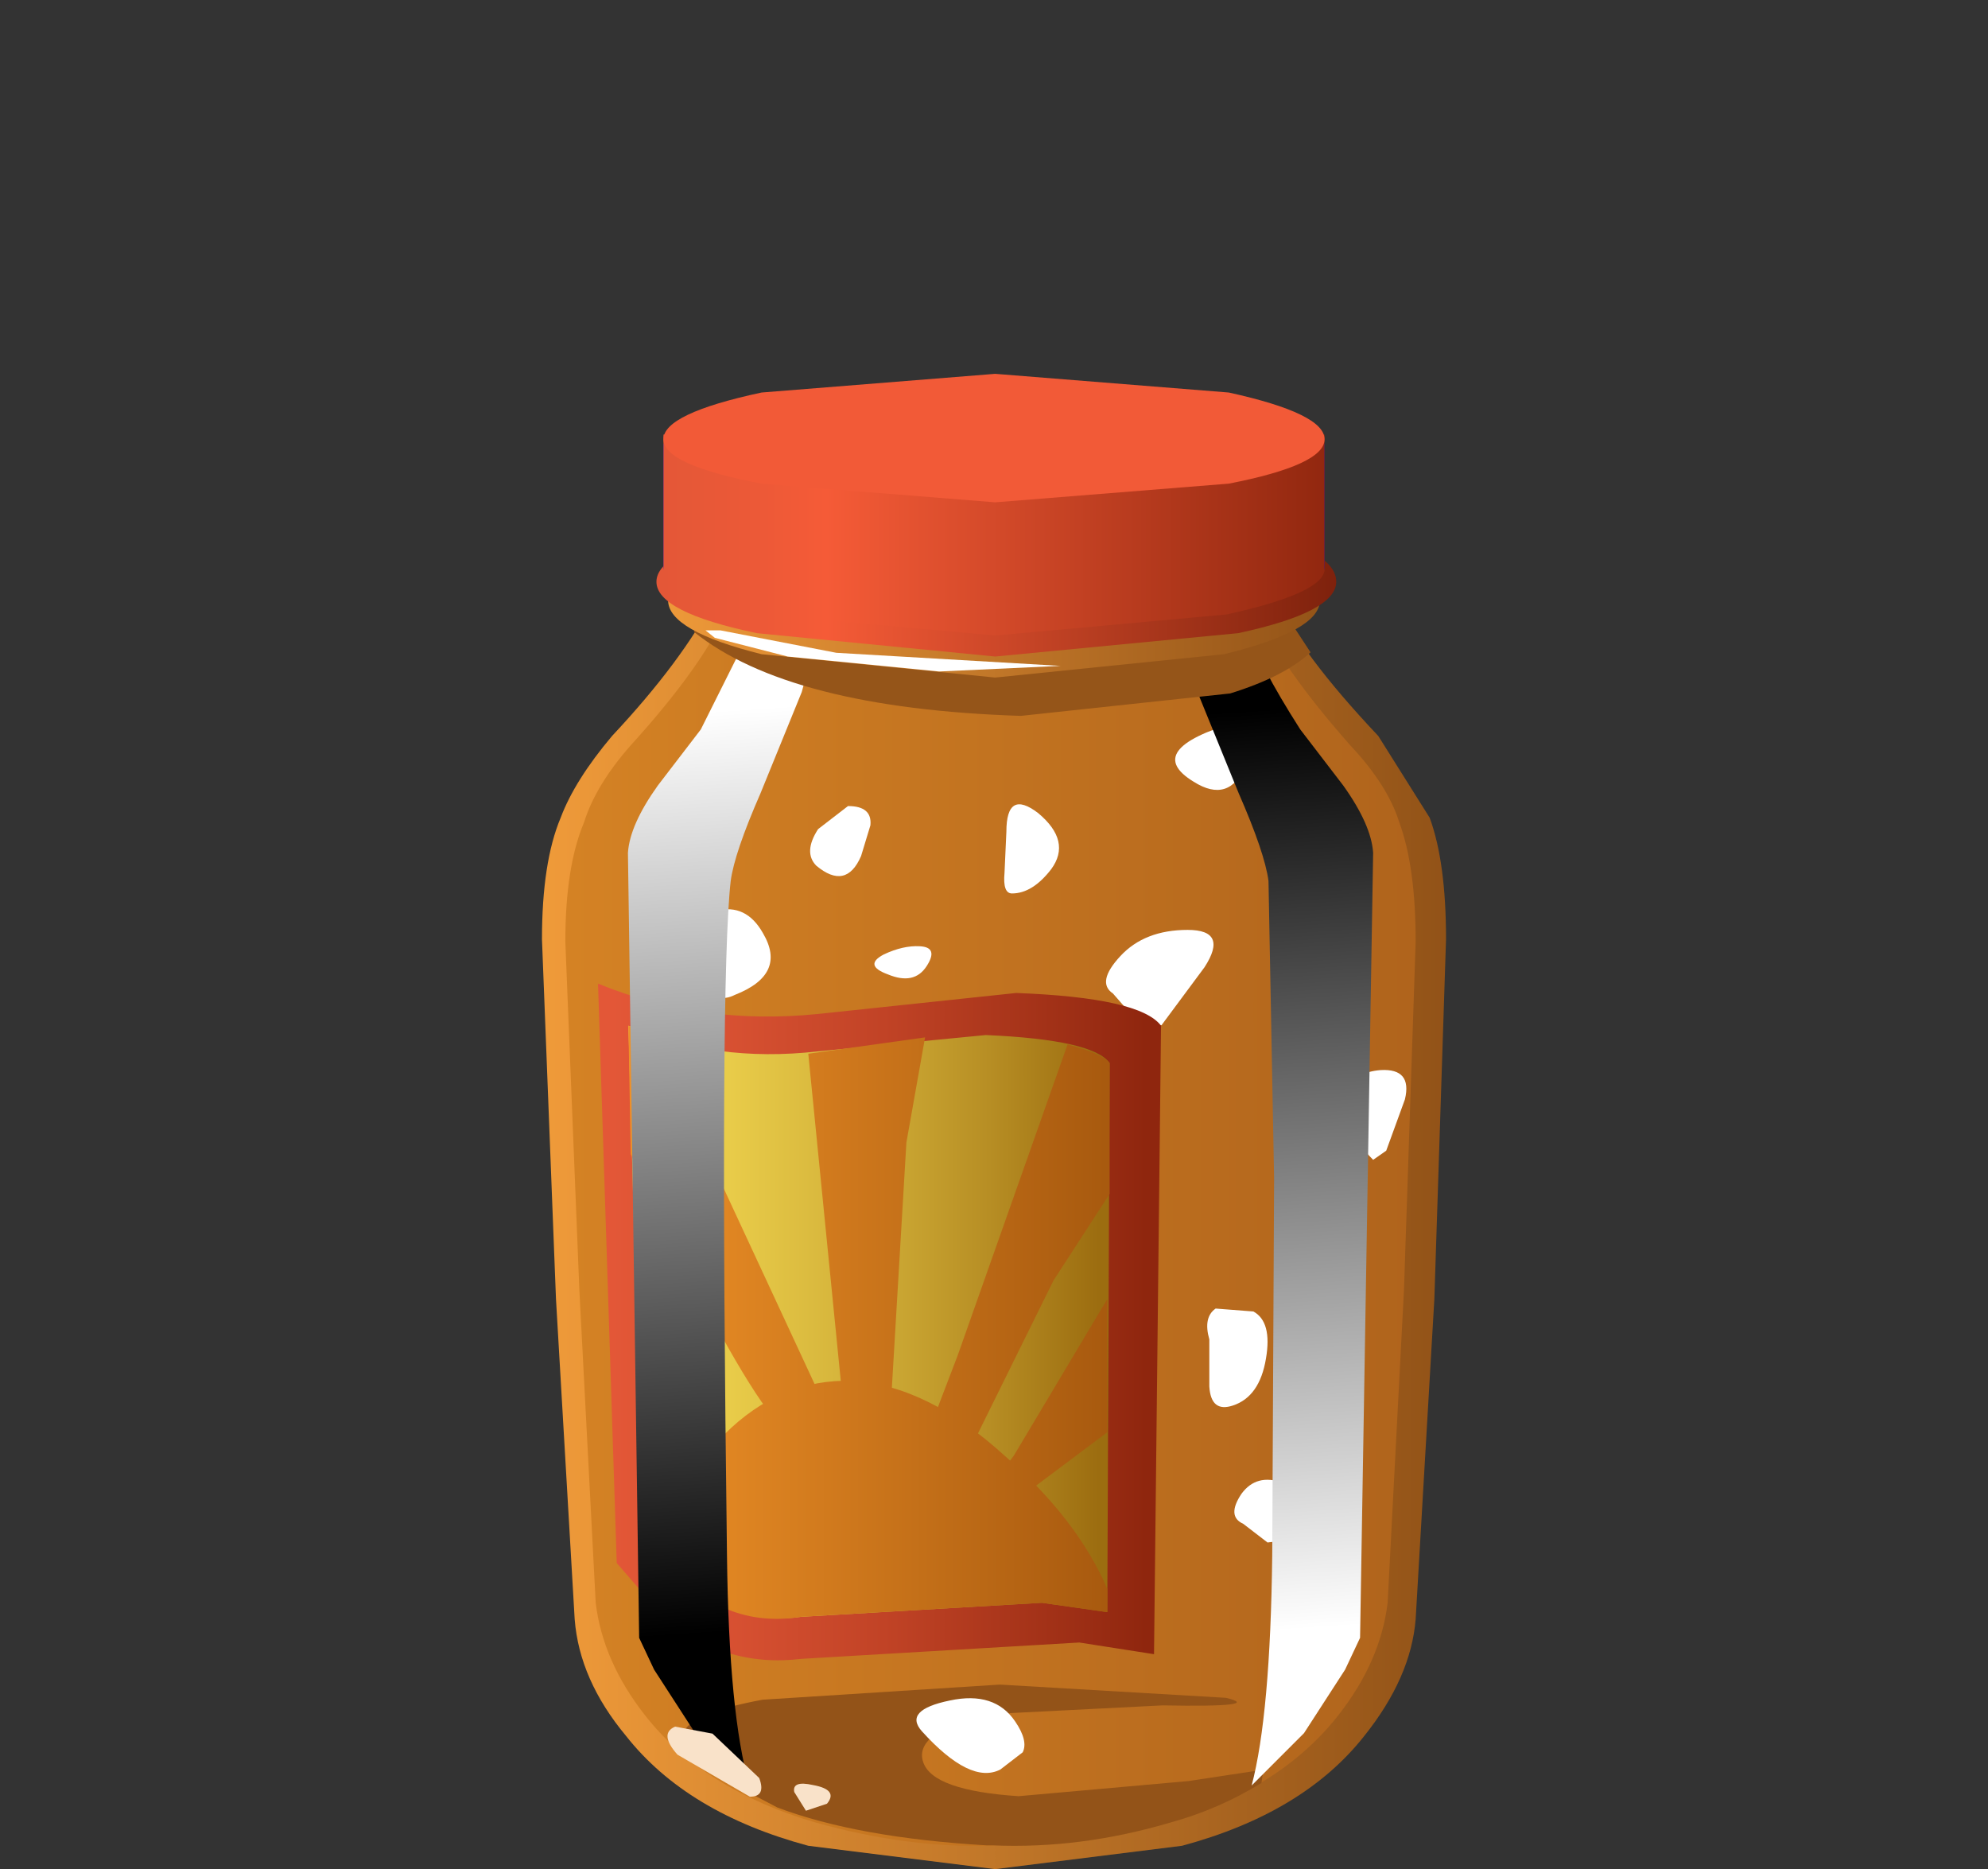 <?xml version="1.0" encoding="UTF-8" standalone="no"?>
<svg xmlns:xlink="http://www.w3.org/1999/xlink" height="40.0px" width="42.55px" xmlns="http://www.w3.org/2000/svg">
  <rect width="100%" height="100%" fill="#333333" stroke="none"/>
  <g transform="matrix(1.0, 0.0, 0.0, 1.0, 0.0, 0.0)">
    <use height="27.2" transform="matrix(1.0, 0.0, 0.0, 1.0, 11.6, 12.8)" width="19.35" xlink:href="#shape0"/>
    <use height="4.3" transform="matrix(0.8, 0.0, 0.0, 0.8, 14.6, 36.05)" width="15.55" xlink:href="#sprite0"/>
    <use height="1.85" transform="matrix(0.8, 0.0, 0.0, 0.8, 17.35, 17.25)" width="1.6" xlink:href="#sprite1"/>
    <use height="2.4" transform="matrix(0.8, 0.0, 0.0, 0.8, 21.5, 17.2)" width="1.45" xlink:href="#sprite2"/>
    <use height="2.75" transform="matrix(0.8, 0.0, 0.0, 0.8, 23.66, 19.9)" width="2.9" xlink:href="#sprite3"/>
    <use height="0.85" transform="matrix(0.8, 0.0, 0.0, 0.8, 18.71, 20.25)" width="1.55" xlink:href="#sprite4"/>
    <use height="2.4" transform="matrix(0.8, 0.0, 0.0, 0.8, 14.81, 19.45)" width="2.1" xlink:href="#sprite5"/>
    <use height="1.8" transform="matrix(0.8, 0.0, 0.0, 0.8, 13.91, 34.2)" width="1.55" xlink:href="#sprite6"/>
    <use height="2.0" transform="matrix(0.8, 0.0, 0.0, 0.8, 19.61, 36.35)" width="2.9" xlink:href="#sprite7"/>
    <use height="2.75" transform="matrix(0.8, 0.0, 0.0, 0.8, 25.85, 27.9)" width="1.6" xlink:href="#sprite8"/>
    <use height="1.8" transform="matrix(0.8, 0.0, 0.0, 0.8, 26.41, 31.65)" width="2.1" xlink:href="#sprite9"/>
    <use height="3.45" transform="matrix(0.8, 0.0, 0.0, 0.8, 27.4, 20.3)" width="1.9" xlink:href="#sprite10"/>
    <use height="2.45" transform="matrix(0.8, 0.0, 0.0, 0.8, 28.55, 22.9)" width="1.95" xlink:href="#sprite11"/>
    <use height="1.8" transform="matrix(0.8, 0.0, 0.0, 0.8, 25.15, 15.45)" width="2.1" xlink:href="#sprite12"/>
    <use height="14.5" transform="matrix(1.0, 0.0, 0.0, 1.0, 12.8, 21.05)" width="12.05" xlink:href="#shape13"/>
    <use height="31.45" transform="matrix(0.8, 0.0, 0.0, 0.8, 13.44, 13.05)" width="5.25" xlink:href="#sprite13"/>
    <use height="31.45" transform="matrix(0.8, 0.0, 0.0, 0.8, 25.15, 13.05)" width="5.3" xlink:href="#sprite14"/>
    <use height="3.15" transform="matrix(0.8, 0.0, 0.0, 0.8, 14.85, 12.8)" width="16.5" xlink:href="#sprite15"/>
    <use height="6.5" transform="matrix(1.0, 0.0, 0.0, 1.0, 14.05, 8.0)" width="14.55" xlink:href="#shape17"/>
    <use height="1.2" transform="matrix(0.8, 0.0, 0.0, 0.8, 15.1, 13.45)" width="9.5" xlink:href="#sprite16"/>
    <use height="1.9" transform="matrix(1.0, 0.0, 0.0, 1.0, 14.3, 36.9)" width="3.5" xlink:href="#shape19"/>
  </g>
  <defs>
    <g id="shape0" transform="matrix(1.0, 0.0, 0.0, 1.0, -11.6, -12.8)">
      <path d="M29.5 15.75 L30.6 17.5 Q30.95 18.45 30.95 20.1 L30.7 27.8 30.3 34.65 Q30.2 35.9 29.2 37.15 27.9 38.8 25.3 39.5 L21.3 40.0 17.3 39.5 Q14.7 38.8 13.4 37.15 12.4 35.95 12.3 34.65 L11.9 27.8 11.6 20.1 Q11.6 18.45 12.0 17.5 12.3 16.7 13.1 15.75 14.6 14.15 15.3 12.8 L21.3 13.1 27.3 12.8 Q27.8 13.95 29.5 15.75" fill="url(#gradient0)" fill-rule="evenodd" stroke="none"/>
      <path d="M28.9 15.95 Q29.7 16.8 29.95 17.6 30.3 18.55 30.3 20.15 L30.05 27.6 29.7 34.3 Q29.55 35.55 28.65 36.7 27.4 38.3 25.0 39.0 L21.2 39.5 Q19.4 39.55 17.45 39.0 15.05 38.3 13.8 36.7 12.9 35.55 12.75 34.3 L12.4 27.6 12.1 20.15 Q12.1 18.55 12.5 17.6 12.75 16.8 13.5 15.95 15.0 14.3 15.55 13.1 L21.2 13.35 26.9 13.1 Q27.4 14.25 28.9 15.95" fill="url(#gradient1)" fill-rule="evenodd" stroke="none"/>
    </g>
    <linearGradient gradientTransform="matrix(0.012, 0.0, 0.0, -0.012, 21.3, 26.4)" gradientUnits="userSpaceOnUse" id="gradient0" spreadMethod="pad" x1="-819.2" x2="819.2">
      <stop offset="0.0" stop-color="#f09b3a"/>
      <stop offset="1.0" stop-color="#915217"/>
    </linearGradient>
    <linearGradient gradientTransform="matrix(0.011, 0.0, 0.0, -0.011, 21.2, 26.3)" gradientUnits="userSpaceOnUse" id="gradient1" spreadMethod="pad" x1="-819.2" x2="819.2">
      <stop offset="0.0" stop-color="#d48224"/>
      <stop offset="1.0" stop-color="#b0641c"/>
    </linearGradient>
    <g id="sprite0" transform="matrix(1.0, 0.0, 0.0, 1.0, 0.0, 0.0)">
      <use height="4.25" transform="matrix(1.0, 0.0, 0.0, 1.012, 0.0, 6.0E-4)" width="15.55" xlink:href="#shape1"/>
    </g>
    <g id="shape1" transform="matrix(1.0, 0.0, 0.0, 1.0, 0.0, -0.05)">
      <path d="M13.55 2.6 L15.55 2.3 15.5 2.65 Q14.35 3.35 13.05 3.7 10.65 4.4 8.3 4.3 L8.15 4.3 Q4.7 4.1 2.55 3.3 L1.1 2.55 Q-0.15 1.7 0.05 1.3 0.25 0.8 2.15 0.45 L8.5 0.05 14.55 0.4 Q15.6 0.65 12.85 0.6 L7.85 0.85 Q6.2 1.4 6.45 2.1 6.7 2.85 9.0 3.0 L13.55 2.6" fill="#935318" fill-rule="evenodd" stroke="none"/>
    </g>
    <g id="sprite1" transform="matrix(1.0, 0.0, 0.0, 1.0, 0.0, 0.0)">
      <use height="1.8" transform="matrix(1.0, 0.0, 0.0, 1.028, 0.0, 0.0)" width="1.6" xlink:href="#shape2"/>
    </g>
    <g id="shape2" transform="matrix(1.0, 0.0, 0.0, 1.0, 0.0, 0.0)">
      <path d="M1.0 0.0 Q1.65 0.0 1.6 0.5 L1.35 1.3 Q0.95 2.2 0.15 1.55 -0.2 1.2 0.2 0.6 L1.0 0.0" fill="#ffffff" fill-rule="evenodd" stroke="none"/>
    </g>
    <g id="sprite2" transform="matrix(1.0, 0.0, 0.0, 1.0, 0.0, 0.0)">
      <use height="2.4" transform="matrix(1.0, 0.0, 0.0, 1.0, 0.0, 0.0)" width="1.45" xlink:href="#shape3"/>
    </g>
    <g id="shape3" transform="matrix(1.0, 0.0, 0.0, 1.0, 0.0, 0.0)">
      <path d="M0.9 0.25 Q1.8 1.0 1.25 1.75 0.75 2.4 0.2 2.4 -0.05 2.4 0.0 1.85 L0.05 0.75 Q0.05 -0.4 0.9 0.25" fill="#ffffff" fill-rule="evenodd" stroke="none"/>
    </g>
    <g id="sprite3" transform="matrix(1.0, 0.0, 0.0, 1.0, 0.05, 0.0)">
      <use height="2.75" transform="matrix(1.0, 0.0, 0.0, 1.0, -0.05, 0.0)" width="2.9" xlink:href="#shape4"/>
    </g>
    <g id="shape4" transform="matrix(1.0, 0.0, 0.0, 1.0, 0.05, 0.0)">
      <path d="M2.15 0.0 Q3.25 0.0 2.6 1.0 L1.45 2.55 0.85 2.5 0.15 1.7 Q-0.3 1.4 0.35 0.7 1.0 0.0 2.15 0.0" fill="#ffffff" fill-rule="evenodd" stroke="none"/>
    </g>
    <g id="sprite4" transform="matrix(1.0, 0.0, 0.0, 1.0, 0.05, 0.0)">
      <use height="1.75" transform="matrix(0.738, 0.0, 0.0, 0.486, -0.05, 0.0)" width="2.1" xlink:href="#shape5"/>
    </g>
    <g id="shape5" transform="matrix(1.0, 0.0, 0.0, 1.0, 0.0, 0.0)">
      <path d="M1.65 0.0 Q2.35 0.05 1.9 1.1 1.45 2.15 0.5 1.55 -0.4 1.05 0.35 0.45 1.05 -0.05 1.65 0.0" fill="#ffffff" fill-rule="evenodd" stroke="none"/>
    </g>
    <g id="sprite5" transform="matrix(1.0, 0.0, 0.0, 1.0, 0.05, 0.0)">
      <use height="2.4" transform="matrix(1.0, 0.0, 0.0, 1.0, -0.05, 0.0)" width="2.1" xlink:href="#shape6"/>
    </g>
    <g id="shape6" transform="matrix(1.0, 0.0, 0.0, 1.0, 0.05, 0.0)">
      <path d="M1.85 0.65 Q2.5 1.75 1.1 2.3 0.6 2.55 0.35 2.05 L0.0 0.9 Q-0.2 0.2 0.6 0.05 1.4 -0.15 1.85 0.65" fill="#ffffff" fill-rule="evenodd" stroke="none"/>
    </g>
    <g id="sprite6" transform="matrix(1.0, 0.0, 0.0, 1.0, 0.05, 0.0)">
      <use height="1.85" transform="matrix(1.0, 0.0, 0.0, 0.973, -0.05, 0.0)" width="1.55" xlink:href="#shape7"/>
    </g>
    <g id="shape7" transform="matrix(1.0, 0.0, 0.0, 1.0, 0.0, 0.0)">
      <path d="M0.95 0.0 Q1.65 0.0 1.55 0.95 1.4 1.9 0.65 1.85 -0.1 1.8 0.05 0.9 0.2 0.0 0.95 0.0" fill="#ffffff" fill-rule="evenodd" stroke="none"/>
    </g>
    <g id="sprite7" transform="matrix(1.0, 0.0, 0.0, 1.0, 0.05, 0.0)">
      <use height="1.95" transform="matrix(1.0, 0.0, 0.0, 1.026, -0.05, 0.0)" width="2.9" xlink:href="#shape8"/>
    </g>
    <g id="shape8" transform="matrix(1.0, 0.0, 0.0, 1.0, 0.05, 0.0)">
      <path d="M2.6 0.6 Q2.95 1.1 2.8 1.4 L2.2 1.85 Q1.4 2.25 0.1 0.85 -0.4 0.3 0.85 0.05 2.05 -0.2 2.6 0.6" fill="#ffffff" fill-rule="evenodd" stroke="none"/>
    </g>
    <g id="sprite8" transform="matrix(1.0, 0.0, 0.0, 1.0, 0.0, 0.0)">
      <use height="3.5" transform="matrix(0.842, 0.0, 0.0, 0.786, 0.0, 0.011)" width="1.9" xlink:href="#shape9"/>
    </g>
    <g id="shape9" transform="matrix(1.0, 0.0, 0.0, 1.0, 0.0, 0.05)">
      <path d="M1.45 0.2 Q2.05 0.55 1.85 1.8 1.65 3.1 0.8 3.4 0.1 3.65 0.05 2.75 L0.05 1.15 Q-0.15 0.4 0.25 0.1 L1.45 0.2" fill="#ffffff" fill-rule="evenodd" stroke="none"/>
    </g>
    <g id="sprite9" transform="matrix(1.0, 0.0, 0.0, 1.0, 0.05, 0.0)">
      <use height="1.8" transform="matrix(1.0, 0.0, 0.0, 1.0, -0.05, 0.0)" width="2.1" xlink:href="#shape10"/>
    </g>
    <g id="shape10" transform="matrix(1.0, 0.0, 0.0, 1.0, 0.05, 0.0)">
      <path d="M1.25 0.1 Q1.95 0.4 2.05 0.8 2.1 1.2 1.6 1.6 L0.85 1.7 0.2 1.2 Q-0.25 1.0 0.15 0.4 0.55 -0.15 1.25 0.1" fill="#ffffff" fill-rule="evenodd" stroke="none"/>
    </g>
    <g id="sprite10" transform="matrix(1.0, 0.0, 0.0, 1.0, 0.0, 0.0)">
      <use height="3.5" transform="matrix(1.0, 0.0, 0.0, 0.986, 0.0, 7.0E-4)" width="1.9" xlink:href="#shape9"/>
    </g>
    <g id="sprite11" transform="matrix(1.0, 0.0, 0.0, 1.0, 0.0, 0.0)">
      <use height="2.5" transform="matrix(1.0, 0.0, 0.0, 0.98, 0.0, 0.0)" width="1.95" xlink:href="#shape11"/>
    </g>
    <g id="shape11" transform="matrix(1.0, 0.0, 0.0, 1.0, 0.0, 0.0)">
      <path d="M1.9 0.8 L1.4 2.2 1.05 2.45 0.25 1.6 Q-0.25 1.1 0.2 0.55 0.6 0.05 1.25 0.0 2.1 -0.05 1.9 0.8" fill="#ffffff" fill-rule="evenodd" stroke="none"/>
    </g>
    <g id="sprite12" transform="matrix(1.0, 0.0, 0.0, 1.0, 0.0, 0.0)">
      <use height="1.8" transform="matrix(1.0, 0.0, 0.0, 1.0, 0.0, 0.0)" width="2.1" xlink:href="#shape12"/>
    </g>
    <g id="shape12" transform="matrix(1.0, 0.0, 0.0, 1.0, 0.0, 0.0)">
      <path d="M1.65 0.0 Q2.35 0.1 1.9 1.15 1.45 2.2 0.5 1.6 -0.9 0.75 1.65 0.0" fill="#ffffff" fill-rule="evenodd" stroke="none"/>
    </g>
    <g id="shape13" transform="matrix(1.0, 0.0, 0.0, 1.0, -12.8, -21.05)">
      <path d="M12.8 21.05 Q15.0 21.95 17.5 21.7 L21.75 21.25 Q24.4 21.35 24.85 21.95 L24.7 35.4 23.1 35.15 17.15 35.5 Q15.5 35.7 14.2 34.6 L13.2 33.45 12.8 21.05" fill="url(#gradient2)" fill-rule="evenodd" stroke="none"/>
      <path d="M13.45 21.95 Q15.3 22.75 17.5 22.5 L21.1 22.15 Q23.4 22.25 23.75 22.75 L23.7 34.5 22.3 34.3 17.15 34.6 Q15.75 34.8 14.65 33.85 L13.75 32.8 13.45 21.95" fill="url(#gradient3)" fill-rule="evenodd" stroke="none"/>
      <path d="M18.25 29.55 Q19.85 29.65 21.5 31.15 23.05 32.5 23.7 34.0 L23.7 34.5 22.3 34.3 17.15 34.6 Q15.3 34.9 14.05 33.15 14.35 31.7 15.5 30.7 16.7 29.5 18.25 29.55" fill="url(#gradient4)" fill-rule="evenodd" stroke="none"/>
      <path d="M13.6 28.15 L16.1 31.75 15.65 32.45 13.7 30.05 13.6 28.15" fill="url(#gradient5)" fill-rule="evenodd" stroke="none"/>
      <path d="M23.7 30.65 L21.5 32.3 21.1 31.95 21.7 31.15 23.7 27.8 23.7 30.65" fill="url(#gradient6)" fill-rule="evenodd" stroke="none"/>
      <path d="M17.35 31.45 L16.3 30.0 Q15.3 28.55 13.5 24.7 L13.45 21.95 14.35 22.3 15.15 24.7 18.1 31.05 17.35 31.45" fill="url(#gradient7)" fill-rule="evenodd" stroke="none"/>
      <path d="M19.0 31.2 Q19.0 31.7 18.55 31.25 18.1 30.75 18.05 30.1 L17.3 22.55 19.8 22.2 19.4 24.45 19.0 31.2" fill="url(#gradient8)" fill-rule="evenodd" stroke="none"/>
      <path d="M22.85 22.35 Q23.6 22.55 23.75 22.75 L23.75 25.55 22.55 27.4 20.45 31.65 19.85 30.9 19.85 30.7 20.5 29.0 22.85 22.35" fill="url(#gradient9)" fill-rule="evenodd" stroke="none"/>
    </g>
    <linearGradient gradientTransform="matrix(0.007, 0.0, 0.0, -0.007, 18.8, 28.3)" gradientUnits="userSpaceOnUse" id="gradient2" spreadMethod="pad" x1="-819.2" x2="819.2">
      <stop offset="0.0" stop-color="#e35737"/>
      <stop offset="0.192" stop-color="#da5233"/>
      <stop offset="0.51" stop-color="#c14326"/>
      <stop offset="0.91" stop-color="#992c13"/>
      <stop offset="1.0" stop-color="#8f260e"/>
    </linearGradient>
    <linearGradient gradientTransform="matrix(0.006, 0.0, 0.0, -0.006, 18.6, 28.3)" gradientUnits="userSpaceOnUse" id="gradient3" spreadMethod="pad" x1="-819.2" x2="819.2">
      <stop offset="0.0" stop-color="#f2d850"/>
      <stop offset="0.161" stop-color="#ebcf4b"/>
      <stop offset="0.427" stop-color="#d7b63c"/>
      <stop offset="0.761" stop-color="#b78e24"/>
      <stop offset="1.0" stop-color="#9c6d10"/>
    </linearGradient>
    <linearGradient gradientTransform="matrix(0.007, 0.0, 0.0, -0.007, 18.65, 32.1)" gradientUnits="userSpaceOnUse" id="gradient4" spreadMethod="pad" x1="-819.2" x2="819.2">
      <stop offset="0.0" stop-color="#f29429"/>
      <stop offset="1.0" stop-color="#a3560d"/>
    </linearGradient>
    <linearGradient gradientTransform="matrix(0.007, 0.0, 0.0, -0.007, 18.65, 30.3)" gradientUnits="userSpaceOnUse" id="gradient5" spreadMethod="pad" x1="-819.2" x2="819.2">
      <stop offset="0.0" stop-color="#f29429"/>
      <stop offset="1.0" stop-color="#a3560d"/>
    </linearGradient>
    <linearGradient gradientTransform="matrix(0.007, 0.0, 0.0, -0.007, 18.65, 30.05)" gradientUnits="userSpaceOnUse" id="gradient6" spreadMethod="pad" x1="-819.2" x2="819.2">
      <stop offset="0.0" stop-color="#f29429"/>
      <stop offset="1.0" stop-color="#a3560d"/>
    </linearGradient>
    <linearGradient gradientTransform="matrix(0.007, 0.0, 0.0, -0.007, 18.65, 26.7)" gradientUnits="userSpaceOnUse" id="gradient7" spreadMethod="pad" x1="-819.2" x2="819.2">
      <stop offset="0.0" stop-color="#f29429"/>
      <stop offset="1.0" stop-color="#a3560d"/>
    </linearGradient>
    <linearGradient gradientTransform="matrix(0.007, 0.0, 0.0, -0.007, 18.65, 26.8)" gradientUnits="userSpaceOnUse" id="gradient8" spreadMethod="pad" x1="-819.2" x2="819.2">
      <stop offset="0.0" stop-color="#f29429"/>
      <stop offset="1.0" stop-color="#a3560d"/>
    </linearGradient>
    <linearGradient gradientTransform="matrix(0.007, 0.0, 0.0, -0.007, 18.65, 27.0)" gradientUnits="userSpaceOnUse" id="gradient9" spreadMethod="pad" x1="-819.2" x2="819.2">
      <stop offset="0.0" stop-color="#f29429"/>
      <stop offset="1.0" stop-color="#a3560d"/>
    </linearGradient>
    <g id="sprite13" transform="matrix(1.0, 0.0, 0.0, 1.0, -0.05, 0.0)">
      <use height="31.45" transform="matrix(1.0, 0.0, 0.0, 1.0, 0.05, 0.0)" width="5.25" xlink:href="#shape14"/>
    </g>
    <g id="shape14" transform="matrix(1.0, 0.0, 0.0, 1.0, -0.05, 0.0)">
      <path d="M3.35 0.5 L5.3 0.0 4.7 2.2 3.6 4.9 Q2.9 6.5 2.8 7.25 2.5 9.85 2.7 25.3 2.75 29.55 3.3 31.45 L1.85 30.05 0.75 28.35 0.35 27.5 0.05 6.5 Q0.1 5.75 0.85 4.7 L2.0 3.2 3.35 0.5" fill="url(#gradient10)" fill-rule="evenodd" stroke="none"/>
    </g>
    <linearGradient gradientTransform="matrix(0.001, 0.015, 0.015, -0.001, 2.9, 15.0)" gradientUnits="userSpaceOnUse" id="gradient10" spreadMethod="pad" x1="-819.2" x2="819.2">
      <stop offset="0.0" stop-color="#ffffff"/>
      <stop offset="1.0" stop-color="#000000"/>
    </linearGradient>
    <g id="sprite14" transform="matrix(1.0, 0.0, 0.0, 1.0, 0.0, 0.0)">
      <use height="31.45" transform="matrix(1.0, 0.0, 0.0, 1.0, 0.0, 0.0)" width="5.3" xlink:href="#shape15"/>
    </g>
    <g id="shape15" transform="matrix(1.0, 0.0, 0.0, 1.0, 0.0, 0.0)">
      <path d="M1.95 0.5 Q2.2 1.4 3.35 3.2 L4.5 4.7 Q5.25 5.75 5.3 6.5 L4.95 27.5 4.55 28.35 3.45 30.05 2.05 31.45 Q2.55 29.55 2.6 25.3 L2.65 15.2 2.5 7.25 Q2.4 6.5 1.7 4.9 L0.6 2.2 0.0 0.0 1.95 0.5" fill="url(#gradient11)" fill-rule="evenodd" stroke="none"/>
    </g>
    <linearGradient gradientTransform="matrix(-0.001, -0.015, 0.015, -0.001, 2.4, 15.0)" gradientUnits="userSpaceOnUse" id="gradient11" spreadMethod="pad" x1="-819.2" x2="819.2">
      <stop offset="0.0" stop-color="#ffffff"/>
      <stop offset="1.0" stop-color="#000000"/>
    </linearGradient>
    <g id="sprite15" transform="matrix(1.0, 0.0, 0.0, 1.0, 0.0, 0.0)">
      <use height="3.15" transform="matrix(1.0, 0.0, 0.0, 1.0, 0.0, 0.0)" width="16.5" xlink:href="#shape16"/>
    </g>
    <g id="shape16" transform="matrix(1.0, 0.0, 0.0, 1.0, 0.0, 0.0)">
      <path d="M15.55 0.0 L16.5 1.45 Q15.8 2.1 14.35 2.55 L8.75 3.15 Q2.55 2.95 0.0 0.9 L0.55 0.0 8.05 0.4 15.55 0.0" fill="#955519" fill-rule="evenodd" stroke="none"/>
    </g>
    <g id="shape17" transform="matrix(1.0, 0.0, 0.0, 1.0, -14.05, -8.0)">
      <path d="M28.25 12.85 Q28.25 13.5 26.2 14.0 L21.3 14.5 16.3 14.0 Q14.3 13.5 14.3 12.85 14.3 12.15 16.3 11.7 L21.3 11.2 26.2 11.7 Q28.25 12.15 28.25 12.85" fill="url(#gradient12)" fill-rule="evenodd" stroke="none"/>
      <path d="M28.6 12.45 Q28.6 13.1 26.5 13.55 L21.3 14.05 16.2 13.55 Q14.05 13.1 14.05 12.45 14.05 11.8 16.2 11.3 L21.3 10.85 26.5 11.3 Q28.6 11.75 28.6 12.45" fill="url(#gradient13)" fill-rule="evenodd" stroke="none"/>
      <path d="M28.35 12.15 Q28.3 12.65 26.25 13.0 L21.3 13.3 16.35 13.0 Q14.3 12.65 14.2 12.15 L14.2 9.5 28.35 9.5 28.35 12.15" fill="#0304d6" fill-rule="evenodd" stroke="none"/>
      <path d="M28.35 9.3 L28.35 12.2 Q28.3 12.7 26.25 13.15 L21.3 13.6 16.35 13.15 Q14.3 12.7 14.2 12.2 L14.2 9.3 28.35 9.3" fill="url(#gradient14)" fill-rule="evenodd" stroke="none"/>
      <path d="M28.35 9.4 Q28.35 9.95 26.3 10.35 L21.3 10.75 16.3 10.35 Q14.2 9.95 14.2 9.4 14.2 8.85 16.3 8.4 L21.3 8.0 26.3 8.4 Q28.35 8.85 28.35 9.4" fill="#f25a37" fill-rule="evenodd" stroke="none"/>
    </g>
    <linearGradient gradientTransform="matrix(0.009, 0.0, 0.0, -0.009, 21.3, 12.85)" gradientUnits="userSpaceOnUse" id="gradient12" spreadMethod="pad" x1="-819.2" x2="819.2">
      <stop offset="0.0" stop-color="#f09b3a"/>
      <stop offset="1.0" stop-color="#915217"/>
    </linearGradient>
    <linearGradient gradientTransform="matrix(0.009, 0.0, 0.0, -0.009, 21.3, 12.45)" gradientUnits="userSpaceOnUse" id="gradient13" spreadMethod="pad" x1="-819.2" x2="819.2">
      <stop offset="0.0" stop-color="#e35737"/>
      <stop offset="0.153" stop-color="#ec5937"/>
      <stop offset="0.255" stop-color="#f55b37"/>
      <stop offset="1.0" stop-color="#7d210c"/>
    </linearGradient>
    <linearGradient gradientTransform="matrix(0.009, 0.0, 0.0, -0.009, 21.3, 11.45)" gradientUnits="userSpaceOnUse" id="gradient14" spreadMethod="pad" x1="-819.2" x2="819.2">
      <stop offset="0.0" stop-color="#e35737"/>
      <stop offset="0.153" stop-color="#ec5937"/>
      <stop offset="0.255" stop-color="#f55b37"/>
      <stop offset="1.0" stop-color="#8f260e"/>
    </linearGradient>
    <g id="sprite16" transform="matrix(1.0, 0.0, 0.0, 1.0, 0.0, 0.0)">
      <use height="1.2" transform="matrix(1.0, 0.0, 0.0, 1.0, 0.0, 0.0)" width="9.5" xlink:href="#shape18"/>
    </g>
    <g id="shape18" transform="matrix(1.0, 0.0, 0.0, 1.0, 0.0, 0.0)">
      <path d="M0.4 0.05 L3.5 0.65 9.5 1.0 6.25 1.15 2.2 0.75 0.25 0.25 0.0 0.05 0.4 0.05" fill="#ffffff" fill-rule="evenodd" stroke="none"/>
    </g>
    <g id="shape19" transform="matrix(1.0, 0.0, 0.0, 1.0, -14.3, -36.9)">
      <path d="M15.25 37.1 L16.25 38.05 Q16.4 38.45 16.05 38.45 L14.5 37.55 Q14.1 37.1 14.45 36.95 L15.25 37.1" fill="#f9e2c9" fill-rule="evenodd" stroke="none"/>
      <path d="M17.4 38.2 Q17.95 38.3 17.7 38.6 L17.25 38.75 17.0 38.35 Q16.95 38.1 17.4 38.2" fill="#f9e2c9" fill-rule="evenodd" stroke="none"/>
    </g>
  </defs>
</svg>
